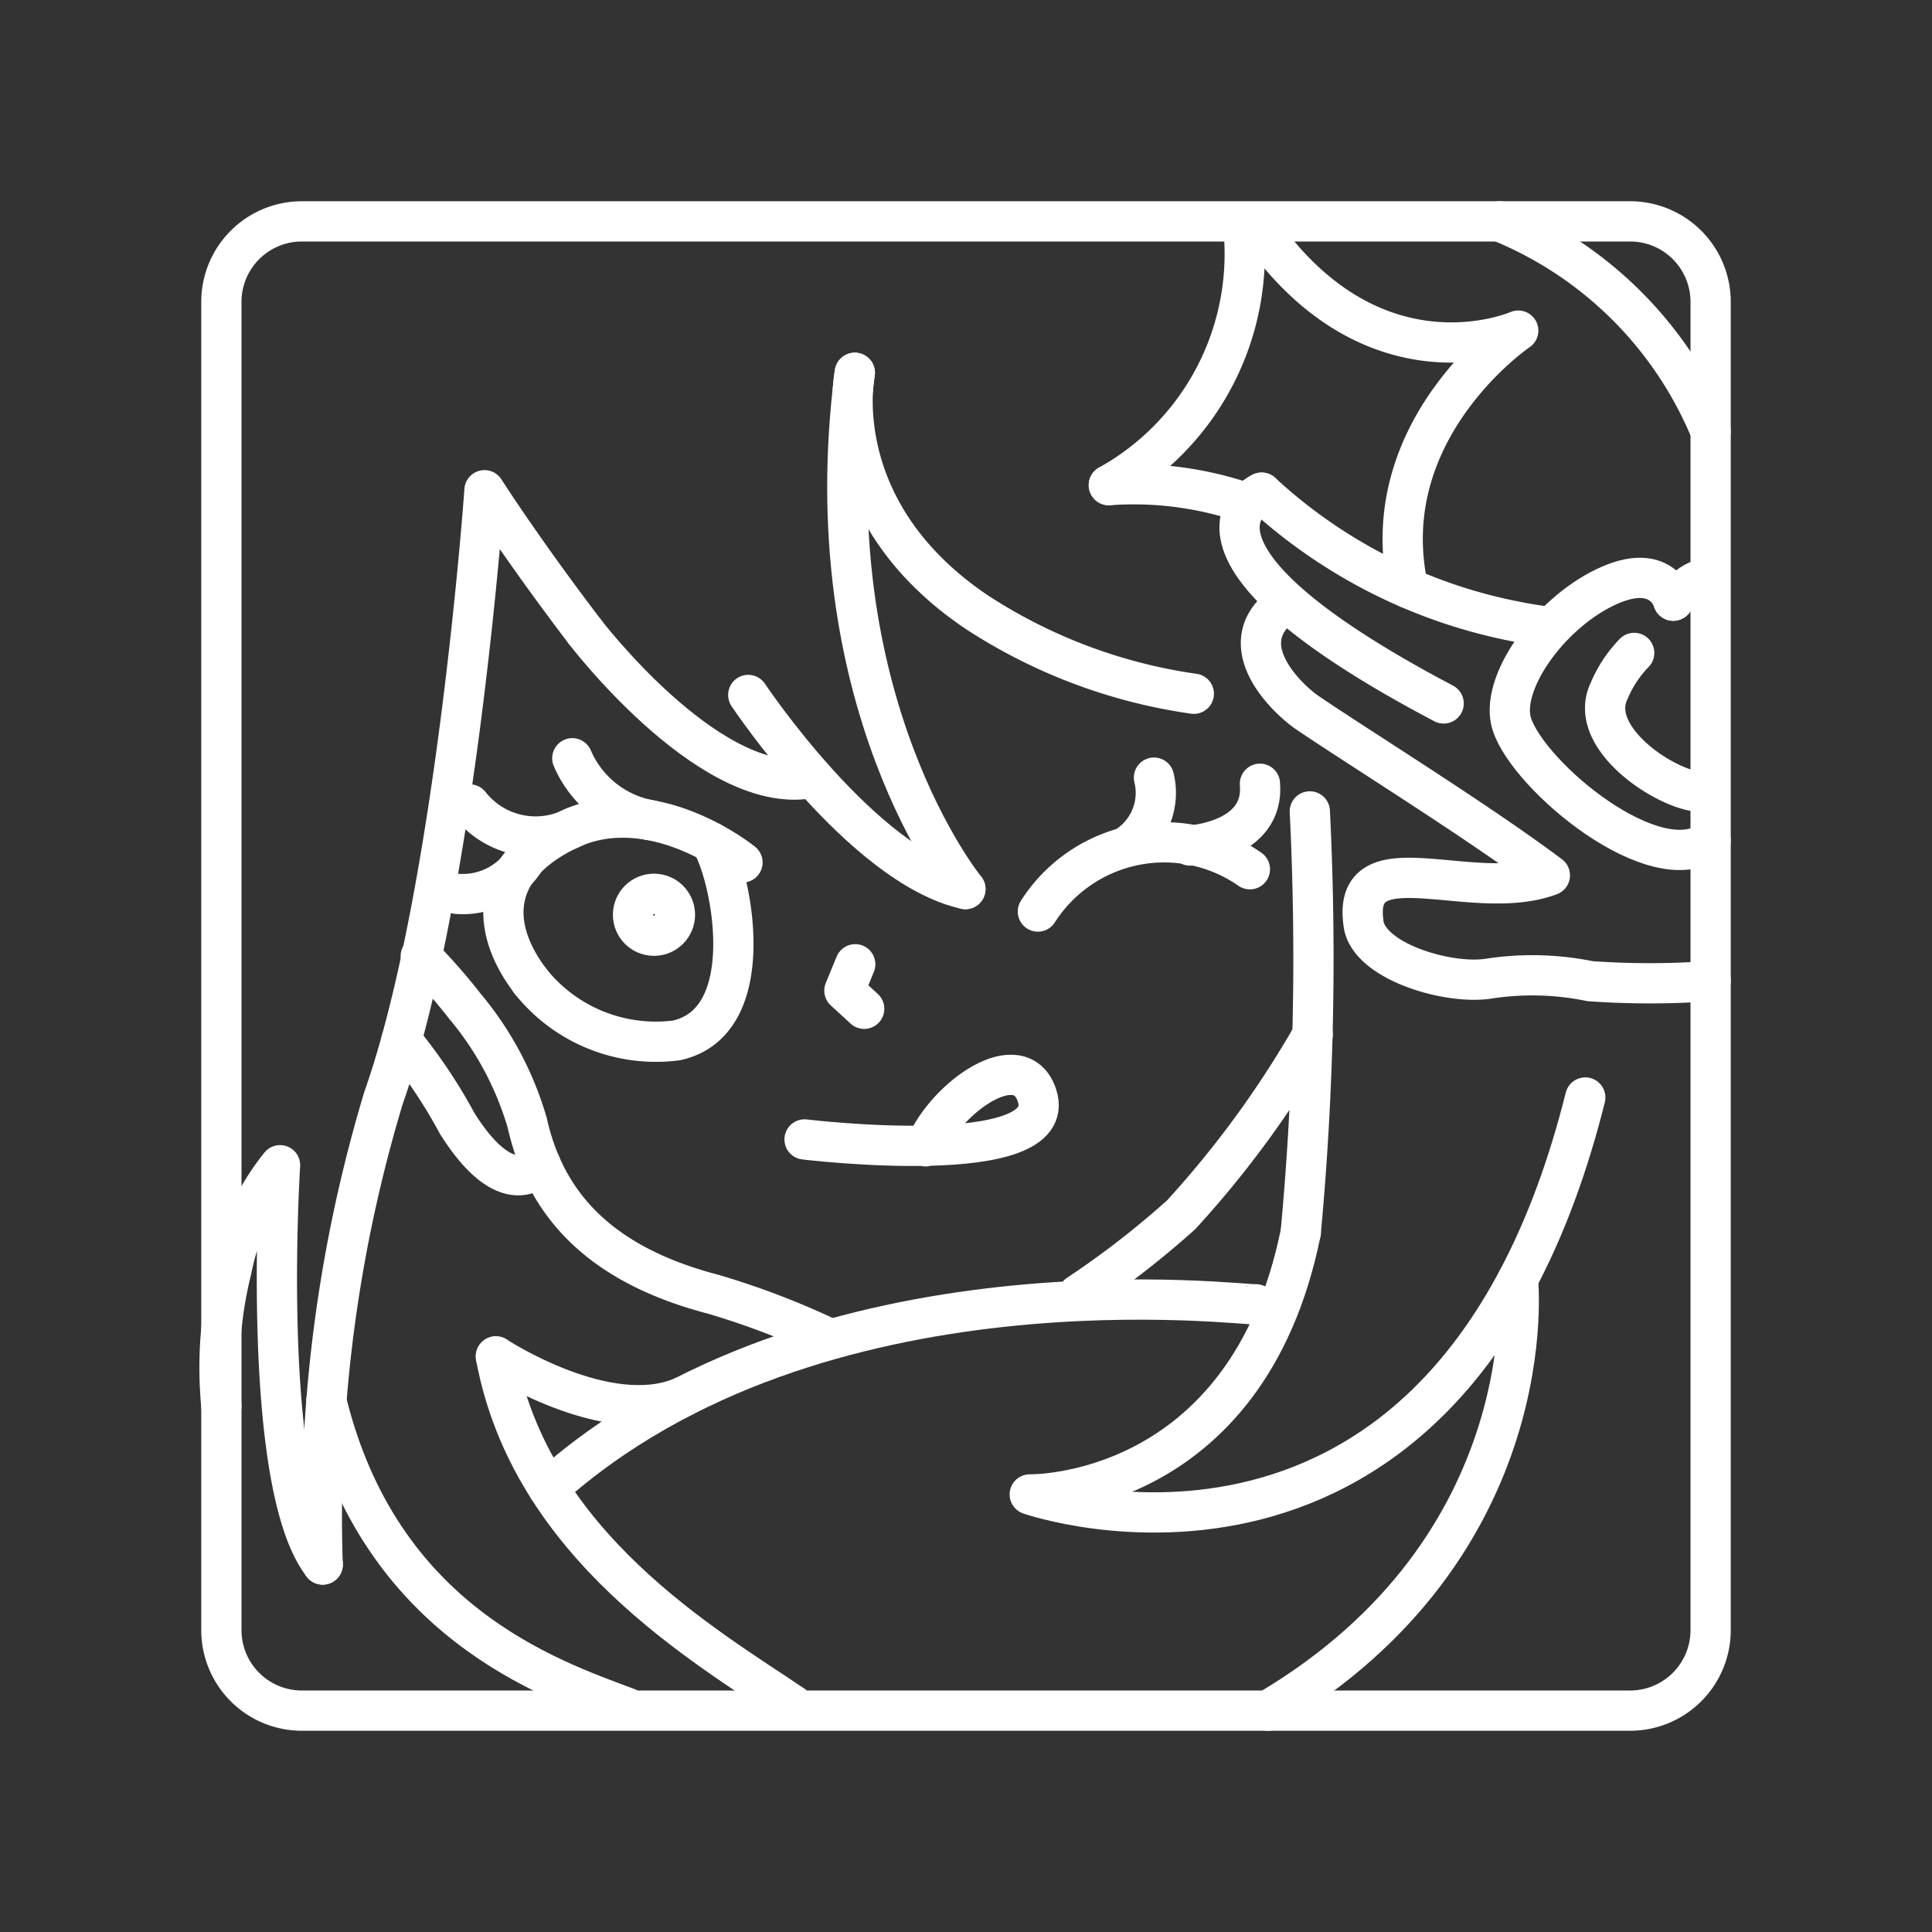 <?xml version="1.0" encoding="utf-8"?>
<svg width="800px" height="800px" viewBox="0 0 48 48" xmlns="http://www.w3.org/2000/svg"><rect x="0" y="0" width="48" height="48" fill="#333333" stroke="none"/><defs><style>.a{fill:none;stroke:#ffffff;stroke-linecap:round;stroke-linejoin:round;}</style></defs><path class="a" d="M10.454,23.752s.372.362.841.929c.085.102.172.211.261.325a7.967,7.967,0,0,1,1.542,2.889c.449,2.004,1.776,3.52,4.628,4.262a19.802,19.802,0,0,1,2.862,1.093m6.197-1.086a22.205,22.205,0,0,0,2.561-1.984,24.988,24.988,0,0,0,3.268-4.478"/><path class="a" d="M14.532,15.696s2.984,3.921,5.442,3.66"/><path class="a" d="M18.59,17.266s2.829,4.248,5.395,4.823"/><path class="a" d="M23.985,22.089S20.177,17.436,21.238,9.262"/><path class="a" d="M21.238,9.262s-.721,3.414,3.023,5.942A13.275,13.275,0,0,0,29.66,17.236"/><path class="a" d="M32.317,30.616c-1.339,6.629-6.733,6.513-6.733,6.513s10.423,3.643,13.802-9.862"/><path class="a" d="M5.5,34.936a10.06,10.06,0,0,1,.255-3.401A5.967,5.967,0,0,1,6.958,28.95s-.507,7.898,1.06,9.92"/><path class="a" d="M8.017,38.87a35.97,35.97,0,0,1,1.51-11.588C11.332,22.155,12.037,12.18,12.037,12.18s.918,1.445,2.495,3.516"/><path class="a" d="M22.995,28.48c.525-1.233,2.363-2.522,2.771-1.256.6,1.858-5.777,1.085-5.777,1.085"/><path class="a" d="M42.5,24.375a20.952,20.952,0,0,1-2.995.002,7.125,7.125,0,0,0-2.551-.058c-1.026.141-2.936-.444-3.074-1.353-.328-2.155,2.695-.492,4.626-1.218-1.757-1.32-4.737-3.167-6.03-4.045-.515-.356-1.934-1.714-.577-2.692"/><path class="a" d="M41.572,14.924s-.28-1.013-1.696-.331-2.637,2.421-2.313,3.404c.431,1.308,3.584,3.921,4.937,2.88"/><path class="a" d="M38.523,15.58a12.971,12.971,0,0,1-7.179-3.34"/><path class="a" d="M27.549,12.053a6.575,6.575,0,0,0,3.333-6.495m.343.037C34.11,9.807,37.72,8.214,37.72,8.214s-3.602,2.441-2.736,6.396"/><path class="a" d="M13.431,28.931s-.765,1.052-2.071-1.017a12.774,12.774,0,0,0-1.387-2.068"/><path class="a" d="M37.713,31.78s.713,6.629-6.216,10.72"/><path class="a" d="M31.2,32.404c-.123.062-10.895-1.409-17.572,4.575"/><path class="a" d="M27.549,12.053a8.586,8.586,0,0,1,3.467.465"/><path class="a" d="M25.786,22.647a3.723,3.723,0,0,1,5.267-1.051"/><path class="a" d="M27.975,21.038A1.581,1.581,0,0,0,28.67,19.32"/><path class="a" d="M29.566,21.007s1.861-.105,1.737-1.535"/><path class="a" d="M18.447,21.427s-2.25-1.83-4.357-.8-1.784,2.614-.908,3.753"/><path class="a" d="M13.066,21.33a1.837,1.837,0,0,1-1.709.878"/><path class="a" d="M14.273,20.545a2.081,2.081,0,0,1-2.603-.559"/><path class="a" d="M16.148,20.376a2.606,2.606,0,0,1-1.929-1.537"/><path class="a" d="M13.181,24.381A3.982,3.982,0,0,0,16.81,25.848c2.102-.468,1.371-4.077.861-4.92"/><path class="a" d="M21.248,23.957l-.269.655.492.451"/><circle class="a" cx="16.248" cy="22.727" r="0.521"/><path class="a" d="M31.344,12.24c-.005-.012-2.862,1.347,4.523,5.237"/><path class="a" d="M12.32,33.7c.867,4.699,5.206,7.195,7.381,8.665m-4.111.068c-1.969-.733-6.142-2.156-7.481-7.622"/><path class="a" d="M42.484,19.628c-.552.324-3.145-1.15-2.504-2.467a3.03,3.03,0,0,1,.621-.939"/><path class="a" d="M40.5,5.5H7.5a2,2,0,0,0-2,2v33a2,2,0,0,0,2,2h33a2,2,0,0,0,2-2V7.5A2,2,0,0,0,40.5,5.5Z"/><path class="a" d="M37.253,5.5A9.573,9.573,0,0,1,42.5,10.718"/><path class="a" d="M32.317,30.616a73.779,73.779,0,0,0,.225-10.457"/><path class="a" d="M41.572,14.924s.506-.617.897-.541"/><path class="a" d="M12.32,33.7s2.781,1.828,4.664.995"/></svg>